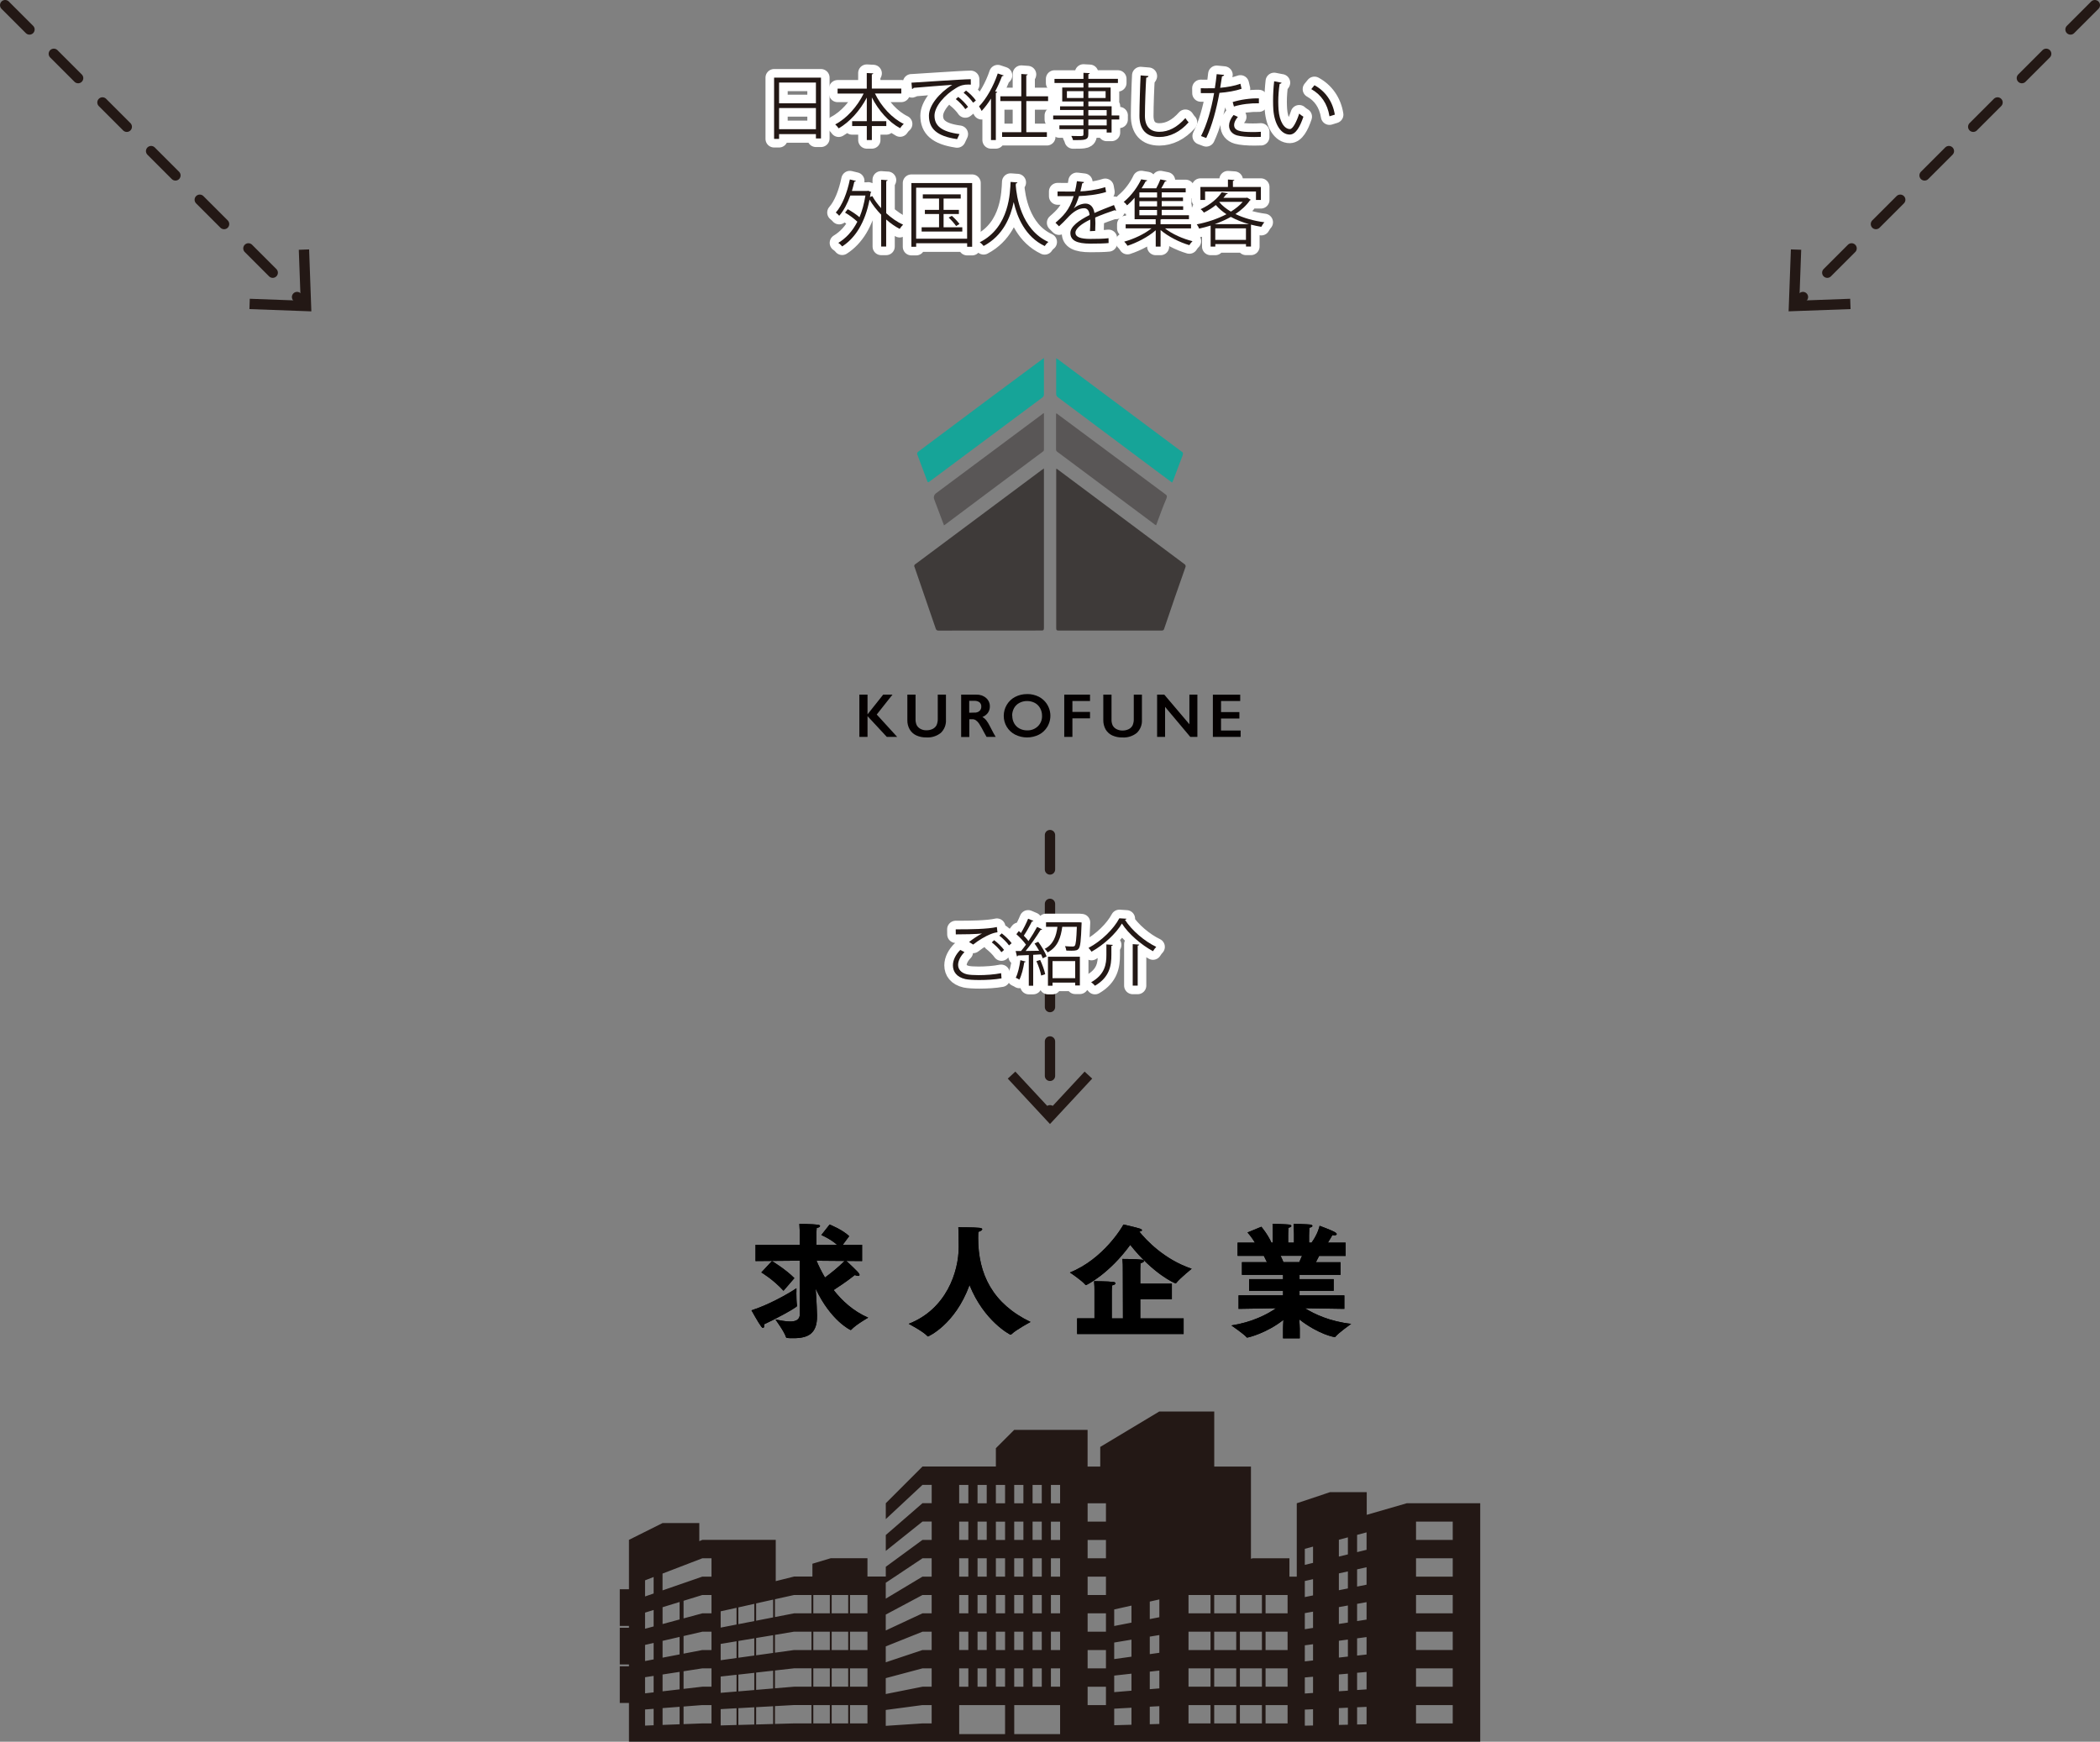 <?xml version="1.0" encoding="UTF-8"?>
<svg id="_レイヤー_2" data-name="レイヤー 2" xmlns="http://www.w3.org/2000/svg" xmlns:xlink="http://www.w3.org/1999/xlink" viewBox="0 0 610.47 506.37">
  <rect x="0" y="0" width="610.47" height="506.37" fill="#808080" stroke="none"/>
  <defs>
    <style>
      .cls-1, .cls-2, .cls-3 {
        fill: none;
      }

      .cls-4 {
        fill: #595656;
      }

      .cls-5 {
        fill: #040000;
      }

      .cls-6 {
        fill: #16a498;
      }

      .cls-2 {
        stroke: #231815;
        stroke-dasharray: 10 10 10 10 10 10;
        stroke-width: 3px;
      }

      .cls-2, .cls-3 {
        stroke-linecap: round;
        stroke-linejoin: round;
      }

      .cls-7 {
        fill: #3e3a39;
      }

      .cls-8 {
        clip-path: url(#clippath-1);
      }

      .cls-9 {
        fill: #231815;
      }

      .cls-3 {
        stroke: #fff;
        stroke-width: 5px;
      }
    </style>
    <clipPath id="clippath-1">
      <rect class="cls-1" x="265.83" y="104.09" width="78.81" height="79.24"/>
    </clipPath>
  </defs>
  <g id="_レイヤー_1-2" data-name="レイヤー 1">
    <g>
      <g>
        <line class="cls-2" x1="1.5" y1="1.5" x2="88.21" y2="88.21"/>
        <polygon class="cls-9" points="72.51 89.86 72.61 86.86 87.4 87.4 86.86 72.62 89.86 72.51 90.51 90.52 72.51 89.86"/>
      </g>
      <g>
        <line class="cls-2" x1="608.97" y1="1.5" x2="522.26" y2="88.21"/>
        <polygon class="cls-9" points="520.61 72.51 523.61 72.61 523.07 87.4 537.85 86.86 537.96 89.86 519.95 90.51 520.61 72.51"/>
      </g>
    </g>
    <g>
      <g id="Layer_2" data-name="Layer 2">
        <g id="Layer_1-2-3" data-name="Layer 1-2">
          <g id="Layer_2-2-2" data-name="Layer 2-2">
            <g id="Layer_1-2-2-2" data-name="Layer 1-2-2">
              <g>
                <g>
                  <path class="cls-5" d="M252.19,201.95v5.67h.05l4.5-5.67h2.7l-4.57,5.78,5.93,6.5h-3.01l-5.6-6.03v6.03h-2.37v-12.28h2.37Z"/>
                  <path class="cls-5" d="M266.15,201.95v7.17c-.02.58.1,1.15.33,1.69.24.46.62.84,1.08,1.08.53.29,1.14.44,1.74.42.64.02,1.28-.12,1.85-.4.48-.24.87-.62,1.11-1.09.26-.6.38-1.26.35-1.92v-6.96h2.38v7.3c.09,1.43-.45,2.82-1.48,3.82-1.19.95-2.69,1.43-4.21,1.33-1.02.03-2.03-.18-2.96-.6-.8-.38-1.47-.99-1.91-1.76-.46-.82-.69-1.75-.66-2.7v-7.39h2.37Z"/>
                  <path class="cls-5" d="M283.84,201.95c1.03-.04,2.04.3,2.82.97.72.63,1.13,1.55,1.09,2.51,0,.64-.19,1.27-.55,1.79-.41.55-.96.98-1.61,1.23.4.22.76.51,1.05.86.44.57.82,1.19,1.13,1.84.75,1.48,1.31,2.51,1.67,3.08h-2.65c-.26-.42-.5-.85-.72-1.29-.45-.91-.95-1.79-1.5-2.64-.25-.36-.56-.67-.92-.92-.3-.19-.65-.29-1.01-.28h-.86v5.17h-2.37v-12.32h4.43ZM283.3,207.18c.52.02,1.03-.14,1.43-.47.36-.32.55-.79.53-1.27.04-.48-.16-.95-.52-1.27-.44-.3-.97-.45-1.51-.42h-1.48v3.46l1.54-.04Z"/>
                  <path class="cls-5" d="M298.57,201.78c1.19-.02,2.37.25,3.44.79,3.05,1.6,4.22,5.36,2.63,8.4,0,0,0,0,0,0l-.17.31c-.58.97-1.42,1.77-2.42,2.29-2.19,1.1-4.77,1.1-6.96,0-2.05-1.05-3.32-3.17-3.3-5.47,0-1.12.3-2.23.88-3.19.58-.98,1.42-1.78,2.43-2.3,1.08-.56,2.27-.84,3.49-.82ZM294.27,208.09c-.01.77.18,1.53.55,2.2.36.64.89,1.17,1.54,1.51.69.37,1.46.55,2.24.54,1.16.04,2.28-.39,3.11-1.19.82-.8,1.26-1.92,1.21-3.06.01-.77-.18-1.53-.55-2.2-.36-.65-.89-1.19-1.55-1.54-.69-.36-1.46-.55-2.25-.54-.78-.01-1.56.18-2.25.55-.65.34-1.18.87-1.54,1.51-.37.68-.56,1.45-.55,2.22h.03Z"/>
                  <path class="cls-5" d="M316.87,201.95v1.85h-5.12v3.18h5.12v1.87h-5.12v5.38h-2.37v-12.28h7.49Z"/>
                  <path class="cls-5" d="M323.12,201.95v7.17c-.03.6.08,1.2.32,1.75.24.46.62.84,1.08,1.08.54.29,1.14.44,1.75.43.64.02,1.28-.12,1.86-.4.48-.24.86-.62,1.11-1.09.26-.6.38-1.26.35-1.92v-7.02h2.37v7.3c.09,1.43-.45,2.82-1.48,3.82-1.19.95-2.69,1.43-4.21,1.33-1.02.03-2.03-.18-2.96-.6-.8-.37-1.47-.99-1.92-1.76-.45-.83-.68-1.76-.66-2.7v-7.39h2.37Z"/>
                  <path class="cls-5" d="M338.46,201.95l7.3,8.61v-8.61h2.32v12.28h-2.07l-7.32-8.72v8.72h-2.32v-12.28h2.09Z"/>
                  <path class="cls-5" d="M360.53,201.95v1.85h-5.57v3.23h5.33v1.86h-5.34v3.49h5.7v1.86h-8.07v-12.28h7.95Z"/>
                </g>
                <g class="cls-8">
                  <g>
                    <path class="cls-7" d="M307.01,136.28c.22.02.42.12.56.28l36.69,27.4c.36.18.51.62.33.99h0c-2.08,5.87-4.13,11.8-6.15,17.8-.05.37-.39.62-.76.57,0,0-.01,0-.02,0h-29.93c-.58,0-.69-.16-.69-.69v-46.34h-.05Z"/>
                    <path class="cls-7" d="M303.47,136.19v46.38c0,.58-.12.74-.72.74-9.94.01-19.9.02-29.88.02-.4.06-.78-.2-.86-.6-2.02-5.87-4.06-11.81-6.13-17.82-.2-.29-.13-.68.16-.88.04-.03.08-.05.13-.07h0l36.73-27.38.58-.39Z"/>
                    <path class="cls-6" d="M340.73,140.3c-1.51-1.13-3.01-2.25-4.51-3.35l-28.68-21.45c-.36-.23-.56-.64-.51-1.06v-10.23c0-.09.35.14.51.25,11.99,8.94,23.96,17.88,35.94,26.82.34.14.5.53.36.87,0,0,0,.02-.01.02v.11c-.95,2.47-1.87,4.95-2.8,7.41-.12.19-.21.39-.3.6Z"/>
                    <path class="cls-6" d="M303.47,104.09v10.56c.02.36-.16.71-.46.92l-32.84,24.46c-.37.28-.49.21-.63-.19-.93-2.52-1.87-5.04-2.83-7.57-.2-.32-.11-.74.21-.95,0,0,0,0,0,0h0c7.15-5.34,14.29-10.68,21.43-16.02l14.61-10.85.51-.35Z"/>
                    <path class="cls-4" d="M336.1,152.71c-.27-.11-.51-.26-.72-.46l-27.93-20.83c-.26-.14-.43-.39-.46-.69v-10.25c-.02-.1.02-.21.09-.28.2.05.38.16.51.32,10.41,7.71,20.81,15.44,31.2,23.19.37.17.53.62.35.98,0,0,0,0,0,0v.09c-1.13,2.62-2.06,5.26-3.05,7.92Z"/>
                    <path class="cls-4" d="M303.47,120.12v10.65c0,.35-.23.46-.42.6l-13.19,9.84-14.91,11.16c-.18.11-.36.24-.53.37l-2.83-7.52q-.4-1.11.56-1.85l30.74-22.89c.15-.18.35-.31.58-.37Z"/>
                  </g>
                </g>
              </g>
            </g>
          </g>
        </g>
      </g>
      <path class="cls-9" d="M430.3,506.37v-69.34h-21.33l-11.66,3.37v-6.59h-10.67l-9.67,3.23v21.33h-2.13v-5.33h-10.67l-.52.13v-26.8h-10.67v-16h-16l-17.14,10.29v5.71h-3.68v-10.67h-21.33l-5.33,5.33v5.33h-21.33l-10.67,10.67v4.62l10.67-9.96h2.67v5.33h-2.67l-10.67,9.25v4.62l10.67-8.53h2.67v5.33h-2.67l-10.67,7.82v2.84h-5.33v-5.33h-10.67l-5.33,1.6v3.73h-5.33l-5.33,1.33v-12h-21.33l-.89.38v-5.27h-10.67l-9.78,4.89v14.36h-2.67v10.67h2.67v.53h-2.67v10.67h2.67v.53h-2.67v10.67h2.67v11.24h247.47ZM411.64,442.37h10.67v5.33h-10.67v-5.33ZM411.64,453.04h10.67v5.33h-10.67v-5.33ZM411.64,463.71h10.67v5.33h-10.67v-5.33ZM411.64,474.37h10.67v5.33h-10.67v-5.33ZM411.64,485.04h10.67v5.33h-10.67v-5.33ZM411.64,495.71h10.67v5.33h-10.67v-5.33ZM190.01,501.58l-2.49.1v-4.69l2.49-.19v4.79ZM190.01,492.01l-2.49.29v-4.69l2.49-.38v4.79ZM190.01,482.43l-2.49.48v-4.69l2.49-.57v4.79ZM190.01,472.85l-2.49.67v-4.69l2.49-.77v4.79ZM190.01,463.27l-2.49.86v-4.69l2.49-.96v4.79ZM197.56,501.29l-4.95.19v-4.89l4.95-.38v5.08ZM197.56,491.14l-4.95.57v-4.89l4.95-.76v5.08ZM197.56,480.98l-4.95.95v-4.89l4.95-1.14v5.08ZM197.56,470.82l-4.95,1.33v-4.89l4.95-1.52v5.08ZM206.83,501.04h-2.67l-5.45.21v-5.12l5.45-.42h2.67v5.33ZM206.83,490.37h-2.67l-5.45.63v-5.12l5.45-.84h2.67v5.33ZM206.83,479.71h-2.67l-5.45,1.05v-5.12l5.45-1.26h2.67v5.33ZM206.83,469.04h-2.67l-5.45,1.47v-5.12l5.45-1.68h2.67v5.33ZM206.83,458.37h-2.67l-11.56,4v-4.89l11.56-4.44h2.67v5.33ZM214.11,501.5l-4.61.13v-4.74l4.61-.26v4.87ZM214.11,491.77l-4.61.38v-4.74l4.61-.51v4.87ZM214.11,482.03l-4.61.64v-4.74l4.61-.77v4.87ZM214.11,472.29l-4.61.9v-4.74l4.61-1.02v4.87ZM219.27,501.36l-4.63.13v-4.88l4.63-.26v5.01ZM219.27,491.34l-4.63.39v-4.88l4.63-.51v5.01ZM219.27,481.31l-4.63.64v-4.88l4.63-.77v5.01ZM219.27,471.29l-4.63.9v-4.88l4.63-1.03v5.01ZM224.75,501.21l-4.94.14v-5.03l4.94-.27v5.16ZM224.75,490.88l-4.94.41v-5.03l4.94-.55v5.16ZM224.75,480.55l-4.94.69v-5.03l4.94-.82v5.16ZM224.75,470.22l-4.94.96v-5.03l4.94-1.1v5.16ZM235.9,501.04h-5.07l-5.55.15v-5.18l5.55-.31h5.07v5.33ZM235.9,490.37h-5.07l-5.55.46v-5.18l5.55-.62h5.07v5.33ZM235.9,479.71h-5.07l-5.55.77v-5.18l5.55-.93h5.07v5.33ZM235.9,469.04h-5.07l-5.55,1.08v-5.18l5.55-1.23h5.07v5.33ZM241.23,501.04h-4.8v-5.33h4.8v5.33ZM241.23,490.37h-4.8v-5.33h4.8v5.33ZM241.23,479.71h-4.8v-5.33h4.8v5.33ZM241.23,469.04h-4.8v-5.33h4.8v5.33ZM246.57,501.04h-4.8v-5.33h4.8v5.33ZM246.57,490.37h-4.8v-5.33h4.8v5.33ZM246.57,479.71h-4.8v-5.33h4.8v5.33ZM246.57,469.04h-4.8v-5.33h4.8v5.33ZM252.17,501.04h-5.07v-5.33h5.07v5.33ZM252.17,490.37h-5.07v-5.33h5.07v5.33ZM252.17,479.71h-5.07v-5.33h5.07v5.33ZM252.17,469.04h-5.07v-5.33h5.07v5.33ZM270.83,501.04h-2.67l-10.67.71v-4.62l10.67-1.42h2.67v5.33ZM270.83,490.37h-2.67l-10.67,2.13v-4.62l10.67-2.84h2.67v5.33ZM270.83,479.71h-2.67l-10.67,3.56v-4.62l10.67-4.27h2.67v5.33ZM270.83,469.04h-2.67l-10.67,4.98v-4.62l10.67-5.69h2.67v5.33ZM270.83,458.37h-2.67l-10.67,6.4v-4.62l10.67-7.11h2.67v5.33ZM284.17,431.71h2.67v5.33h-2.67v-5.33ZM284.17,442.37h2.67v5.33h-2.67v-5.33ZM284.17,453.04h2.67v5.33h-2.67v-5.33ZM284.17,463.71h2.67v5.33h-2.67v-5.33ZM284.17,474.37h2.67v5.33h-2.67v-5.33ZM284.17,485.04h2.67v5.33h-2.67v-5.33ZM278.83,431.71h2.67v5.33h-2.67v-5.33ZM278.83,442.37h2.67v5.33h-2.67v-5.33ZM278.83,453.04h2.67v5.33h-2.67v-5.33ZM278.83,463.71h2.67v5.33h-2.67v-5.33ZM278.83,474.37h2.67v5.33h-2.67v-5.33ZM278.83,485.04h2.67v5.33h-2.67v-5.33ZM292.17,504.15h-13.33v-8.44h13.33v8.44ZM292.17,490.37h-2.67v-5.33h2.67v5.33ZM292.17,479.71h-2.67v-5.33h2.67v5.33ZM292.17,469.04h-2.67v-5.33h2.67v5.33ZM292.17,458.37h-2.67v-5.33h2.67v5.33ZM292.17,447.71h-2.67v-5.33h2.67v5.33ZM292.17,437.04h-2.67v-5.33h2.67v5.33ZM300.17,431.71h2.67v5.33h-2.67v-5.33ZM300.17,442.37h2.67v5.33h-2.67v-5.33ZM300.17,453.04h2.67v5.33h-2.67v-5.33ZM300.17,463.71h2.67v5.33h-2.67v-5.33ZM300.17,474.37h2.67v5.33h-2.67v-5.33ZM300.17,485.04h2.67v5.33h-2.67v-5.33ZM294.83,431.71h2.67v5.33h-2.67v-5.33ZM294.83,442.37h2.67v5.33h-2.67v-5.33ZM294.83,453.04h2.67v5.33h-2.67v-5.33ZM294.83,463.71h2.67v5.33h-2.67v-5.33ZM294.83,474.37h2.67v5.33h-2.67v-5.33ZM294.83,485.04h2.67v5.33h-2.67v-5.33ZM308.17,504.15h-13.33v-8.44h13.33v8.44ZM308.17,490.37h-2.67v-5.33h2.67v5.33ZM308.17,479.71h-2.67v-5.33h2.67v5.33ZM308.17,469.04h-2.67v-5.33h2.67v5.33ZM308.17,458.37h-2.67v-5.33h2.67v5.33ZM308.17,447.71h-2.67v-5.33h2.67v5.33ZM308.17,437.04h-2.67v-5.33h2.67v5.33ZM321.5,495.71h-5.33v-5.33h5.33v5.33ZM321.5,485.04h-5.33v-5.33h5.33v5.33ZM321.5,474.37h-5.33v-5.33h5.33v5.33ZM321.5,463.71h-5.33v-5.33h5.33v5.33ZM321.5,453.04h-5.33v-5.33h5.33v5.33ZM321.5,442.37h-5.33v-5.33h5.33v5.33ZM328.92,501.43l-5.02.14v-4.81l5.02-.28v4.95ZM328.92,491.53l-5.02.42v-4.81l5.02-.56v4.95ZM328.92,481.64l-5.02.7v-4.81l5.02-.84v4.95ZM328.92,471.74l-5.02.98v-4.81l5.02-1.12v4.95ZM337.02,501.2l-2.78.08v-5.1l2.78-.15v5.17ZM337.02,490.86l-2.78.23v-5.1l2.78-.31v5.17ZM337.02,480.51l-2.78.39v-5.09l2.78-.46v5.17ZM337.02,470.17l-2.78.54v-5.09l2.78-.62v5.17ZM351.9,501.04h-6.4v-5.33h6.4v5.33ZM351.9,490.37h-6.4v-5.33h6.4v5.33ZM351.9,479.71h-6.4v-5.33h6.4v5.33ZM351.9,469.04h-6.4v-5.33h6.4v5.33ZM359.37,501.04h-6.4v-5.33h6.4v5.33ZM359.37,490.37h-6.4v-5.33h6.4v5.33ZM359.37,479.71h-6.4v-5.33h6.4v5.33ZM359.37,469.04h-6.4v-5.33h6.4v5.33ZM366.84,501.04h-6.4v-5.33h6.4v5.33ZM366.84,490.37h-6.4v-5.33h6.4v5.33ZM366.84,479.71h-6.4v-5.33h6.4v5.33ZM366.84,469.04h-6.4v-5.33h6.4v5.33ZM374.3,501.04h-6.4v-5.33h6.4v5.33ZM374.3,490.37h-6.4v-5.33h6.4v5.33ZM374.3,479.71h-6.4v-5.33h6.4v5.33ZM374.3,469.04h-6.4v-5.33h6.4v5.33ZM381.7,501.65l-2.39.05v-4.67l2.39-.11v4.73ZM381.7,492.19l-2.39.16v-4.67l2.39-.21v4.73ZM381.7,482.74l-2.39.27v-4.67l2.39-.32v4.73ZM381.7,473.28l-2.39.37v-4.67l2.39-.43v4.73ZM381.7,463.83l-2.39.48v-4.67l2.39-.53v4.73ZM381.7,454.37l-2.39.58v-4.67l2.39-.64v4.73ZM391.83,501.42l-2.62.06v-4.89l2.62-.12v4.95ZM391.83,491.52l-2.62.18v-4.89l2.62-.23v4.95ZM391.83,481.61l-2.62.29v-4.89l2.62-.35v4.95ZM391.83,471.71l-2.62.41v-4.89l2.62-.47v4.95ZM391.83,461.8l-2.62.52v-4.89l2.62-.58v4.95ZM391.83,451.9l-2.62.64v-4.89l2.62-.7v4.95ZM397.26,501.3l-2.75.06v-5.01l2.75-.12v5.07ZM397.26,491.15l-2.75.18v-5.01l2.75-.24v5.07ZM397.26,481.01l-2.75.31v-5.01l2.75-.37v5.07ZM397.26,470.86l-2.75.43v-5.01l2.75-.49v5.07ZM397.26,460.71l-2.75.55v-5.01l2.75-.61v5.07ZM397.26,450.57l-2.75.67v-5.01l2.75-.73v5.07Z"/>
      <g>
        <line class="cls-2" x1="305.23" y1="242.78" x2="305.23" y2="323.52"/>
        <polygon class="cls-9" points="292.96 313.58 295.16 311.54 305.23 322.37 315.3 311.54 317.5 313.58 305.23 326.78 292.96 313.58"/>
      </g>
      <g>
        <g>
          <path d="M231.5,375.73c0,1.19.04,2.95.18,3.71,0,.07.04.14.04.22,0,.47-7.24,4.32-9.61,5.36,0,.14.04.25.04.36,0,.47-.14.68-.32.68s-.36-.14-.54-.4c-.79-1.01-2.84-4.72-2.84-4.72,4.68-1.44,10.65-4.75,13.07-6.41v1.19ZM232.48,366.51l-12.85.11v-4.72h12.85v-4.07s-.04-1.08-.11-2.02c0,0,3.96.04,5.44.25.36.04.58.22.58.36,0,.22-.29.47-.97.58-.07.5-.07,1.26-.07,1.26v3.64h5.98c-1.91-1.73-4.57-2.84-4.57-2.84l2.41-3.06s3.71,1.48,5.69,3.38l-1.87,2.52h5.62v4.72l-4.57-.04c3.28,3.1,3.82,3.64,3.82,4.07,0,.18-.14.29-.43.29-.25,0-.58-.11-.94-.25-2.2,1.76-4.54,3.31-6.15,4.36,2.41,3.1,5.72,6.16,10.04,8.03,0,0-3.56,2.02-4.9,3.49-.07.07-.14.11-.18.11-.07,0-5.76-2.63-10.19-12.02.07.97.29,3.78.4,7.7v.36c0,4.82-2.41,6.33-6.8,6.33-2.09,0-2.16-.07-2.23-.32-.47-1.58-3.06-5.11-3.06-5.11,1.33.25,2.95.58,4.28.58,1.58,0,2.81-.47,2.81-2.16v-15.51ZM224.41,366.62s4,2.41,6.52,4.97l-3.17,3.67c-2.99-3.31-6.44-5.33-6.44-5.33l3.09-3.31ZM237.37,366.51c.5,1.26,1.33,2.99,2.45,4.9,1.58-1.15,3.71-2.84,5.72-4.82l-8.17-.07Z"/>
          <path d="M278.7,362.51c0-3.28-.07-5.25-.11-5.72,0,0,4.57,0,6.19.18.54.07.76.22.76.4,0,.25-.47.58-1.12.76-.04.22-.07.86-.07,1.8,0,10.47,4.18,19.08,15.23,24.4,0,0-4.14,2.2-5.54,3.56-.11.11-.22.14-.29.14-.11,0-7.7-3.92-11.91-14.43-4.25,11.63-12.06,14.94-12.06,14.94-.07,0-.14-.04-.22-.14-1.22-1.33-5.4-3.53-5.4-3.53,10.94-4.25,14.54-15.12,14.54-22.35Z"/>
          <path d="M326.58,356s3.92.86,4.97,1.26c.25.11.43.25.43.4s-.22.32-.79.4c1.91,2.38,7.2,8.1,15.23,10.8,0,0-3.31,2.66-4.43,4.07-.11.14-.14.18-.22.18-.29,0-6.55-2.77-13.21-11.19-6.16,8.46-12.71,11.7-12.89,11.7-.07,0-.11-.07-.22-.18-1.12-1.3-4.43-3.49-4.43-3.49,9.72-3.89,15.26-13.28,15.55-13.93ZM313.12,383.28h5.04v-8.24c0-.94,0-.97-.11-2.56,0,0,4.03,0,5.65.22.36.04.58.22.58.4,0,.22-.32.47-1.01.61-.04.61-.07,1.01-.07,1.55v8.03h3.24l-.04-14.72c0-.94,0-.97-.11-2.56,0,0,4.07,0,5.69.22.36.04.58.22.58.4,0,.22-.32.47-1.01.61-.04.61-.07,1.01-.07,1.55v4.39h9.18v4.54h-9.18v5.58h12.6v4.54h-30.96v-4.54Z"/>
          <path d="M360.06,376.59h12.92v-1.33h-9.86v-3.38h9.86v-1.26h-11.95v-3.67h7.27c-.32-.68-.65-1.33-.9-1.84h-7.63v-3.85h5.04c-1.04-1.73-2.16-2.95-2.16-2.95l4.03-1.66s1.83,2.16,2.92,4.61h.4v-3.13c0-.54,0-1.4-.07-2.34,0,0,4.14.11,4.82.22.4.04.65.22.65.4,0,.22-.25.4-.86.54-.07.9-.07,2.27-.07,2.27v2.05h1.69v-2.56s-.04-1.62-.11-2.92c0,0,4.14.11,4.86.22.36.04.61.22.61.4s-.29.4-.9.54c-.04.83-.07,2.16-.07,2.16v2.16h.72c1.91-2.63,2.34-4.9,2.34-4.9,0,0,3.46,1.26,4.54,1.91.29.18.43.36.43.5,0,.22-.25.36-.68.36-.18,0-.36-.04-.58-.07,0,0-.58,1.08-1.3,2.2h5.15v3.85h-7.7c-.25.47-.58,1.15-.94,1.84h7.16v3.67h-11.92v1.26h9.93v3.38h-9.93v1.33h13.03v3.92l-11.45-.18c2.77,1.73,7.27,3.85,13.43,4.54,0,0-3.71,2.63-4.57,3.74-.07.07-.11.11-.18.11-.14,0-4.57-.68-10.33-5.15.07,1.08.14,2.16.14,2.7v2.81h-4.86v-2.81c0-.54.04-1.51.11-2.56-4.86,3.85-10.22,5.15-10.55,5.15-.04,0-.11,0-.14-.07-.65-.86-4.43-3.46-4.43-3.46,6.05-.94,10.37-3.2,12.99-5l-10.91.18v-3.92ZM377.7,366.94c.29-.65.54-1.26.79-1.84h-6.23c.25.5.58,1.15.83,1.84h4.61Z"/>
        </g>
        <g>
          <path d="M231.5,375.73c0,1.19.04,2.95.18,3.71,0,.07.04.14.04.22,0,.47-7.24,4.32-9.61,5.36,0,.14.04.25.04.36,0,.47-.14.68-.32.68s-.36-.14-.54-.4c-.79-1.01-2.84-4.72-2.84-4.72,4.68-1.44,10.65-4.75,13.07-6.41v1.19ZM232.48,366.51l-12.85.11v-4.72h12.85v-4.07s-.04-1.08-.11-2.02c0,0,3.96.04,5.44.25.36.04.58.22.58.36,0,.22-.29.47-.97.58-.07.5-.07,1.26-.07,1.26v3.64h5.98c-1.91-1.73-4.57-2.84-4.57-2.84l2.41-3.06s3.71,1.48,5.69,3.38l-1.87,2.52h5.62v4.72l-4.57-.04c3.28,3.1,3.82,3.64,3.82,4.07,0,.18-.14.29-.43.29-.25,0-.58-.11-.94-.25-2.2,1.76-4.54,3.31-6.15,4.36,2.41,3.1,5.72,6.16,10.04,8.03,0,0-3.56,2.02-4.9,3.49-.07.07-.14.11-.18.11-.07,0-5.76-2.63-10.19-12.02.07.97.29,3.78.4,7.7v.36c0,4.82-2.41,6.33-6.8,6.33-2.09,0-2.16-.07-2.23-.32-.47-1.58-3.06-5.11-3.06-5.11,1.33.25,2.95.58,4.28.58,1.58,0,2.81-.47,2.81-2.16v-15.51ZM224.41,366.62s4,2.41,6.52,4.97l-3.17,3.67c-2.99-3.31-6.44-5.33-6.44-5.33l3.09-3.31ZM237.37,366.51c.5,1.26,1.33,2.99,2.45,4.9,1.58-1.15,3.71-2.84,5.72-4.82l-8.17-.07Z"/>
          <path d="M278.7,362.51c0-3.28-.07-5.25-.11-5.72,0,0,4.57,0,6.19.18.54.07.76.22.76.4,0,.25-.47.58-1.12.76-.04.22-.07.86-.07,1.8,0,10.47,4.18,19.08,15.23,24.4,0,0-4.14,2.2-5.54,3.56-.11.11-.22.14-.29.14-.11,0-7.7-3.92-11.91-14.43-4.25,11.63-12.06,14.94-12.06,14.94-.07,0-.14-.04-.22-.14-1.22-1.33-5.4-3.53-5.4-3.53,10.94-4.25,14.54-15.12,14.54-22.35Z"/>
          <path d="M326.58,356s3.92.86,4.97,1.26c.25.11.43.25.43.4s-.22.32-.79.4c1.91,2.38,7.2,8.1,15.23,10.8,0,0-3.31,2.66-4.43,4.07-.11.14-.14.18-.22.18-.29,0-6.55-2.77-13.21-11.19-6.16,8.46-12.71,11.7-12.89,11.7-.07,0-.11-.07-.22-.18-1.12-1.3-4.43-3.49-4.43-3.49,9.72-3.89,15.26-13.28,15.55-13.93ZM313.12,383.28h5.04v-8.24c0-.94,0-.97-.11-2.56,0,0,4.03,0,5.65.22.36.04.58.22.58.4,0,.22-.32.47-1.01.61-.04.61-.07,1.01-.07,1.55v8.03h3.24l-.04-14.72c0-.94,0-.97-.11-2.56,0,0,4.07,0,5.69.22.36.04.58.22.58.4,0,.22-.32.47-1.01.61-.04.61-.07,1.01-.07,1.55v4.39h9.18v4.54h-9.18v5.58h12.6v4.54h-30.96v-4.54Z"/>
          <path d="M360.06,376.59h12.92v-1.33h-9.86v-3.38h9.86v-1.26h-11.95v-3.67h7.27c-.32-.68-.65-1.33-.9-1.84h-7.63v-3.85h5.04c-1.04-1.73-2.16-2.95-2.16-2.95l4.03-1.66s1.83,2.16,2.92,4.61h.4v-3.13c0-.54,0-1.4-.07-2.34,0,0,4.14.11,4.82.22.4.04.65.22.65.4,0,.22-.25.4-.86.54-.07.9-.07,2.27-.07,2.27v2.05h1.69v-2.56s-.04-1.62-.11-2.92c0,0,4.14.11,4.86.22.36.04.61.22.61.4s-.29.4-.9.54c-.04.83-.07,2.16-.07,2.16v2.16h.72c1.91-2.63,2.34-4.9,2.34-4.9,0,0,3.46,1.26,4.54,1.91.29.18.43.36.43.5,0,.22-.25.36-.68.36-.18,0-.36-.04-.58-.07,0,0-.58,1.08-1.3,2.2h5.15v3.85h-7.7c-.25.47-.58,1.15-.94,1.84h7.16v3.67h-11.92v1.26h9.93v3.38h-9.93v1.33h13.03v3.92l-11.45-.18c2.77,1.73,7.27,3.85,13.43,4.54,0,0-3.71,2.63-4.57,3.74-.07.07-.11.11-.18.11-.14,0-4.57-.68-10.33-5.15.07,1.08.14,2.16.14,2.7v2.81h-4.86v-2.81c0-.54.04-1.51.11-2.56-4.86,3.85-10.22,5.15-10.55,5.15-.04,0-.11,0-.14-.07-.65-.86-4.43-3.46-4.43-3.46,6.05-.94,10.37-3.2,12.99-5l-10.91.18v-3.92ZM377.7,366.94c.29-.65.54-1.26.79-1.84h-6.23c.25.5.58,1.15.83,1.84h4.61Z"/>
        </g>
      </g>
      <g>
        <g>
          <path class="cls-3" d="M291.14,284.44c-1.85.34-4.3.48-6.45.48-1.72,0-3.23-.1-4.05-.27-2.54-.57-3.63-2.16-3.63-4.01,0-1.57.88-3.21,2.14-4.47l1.22.63c-1.18,1.2-1.85,2.56-1.85,3.72,0,1.24.82,2.33,2.62,2.75.71.15,1.93.23,3.36.23,2.04,0,4.51-.17,6.53-.57l.11,1.51ZM281.71,273.86c1.09-.86,2.58-1.87,3.72-2.44v-.02c-1.6.19-5.25.25-7.58.25,0-.4,0-1.09-.02-1.47h1.13c2.69,0,8.19-.04,10.83-.67l.17,1.53c-.69.1-1.2.21-2.21.63-1.18.48-3.21,1.62-4.85,2.94l-1.2-.76ZM291.12,276.84c-.61-.92-1.91-2.18-2.81-2.86l.69-.65c1.01.73,2.23,1.95,2.88,2.83l-.76.67ZM293.32,274.85c-.59-.84-1.83-2.1-2.81-2.83l.69-.67c1.03.78,2.25,1.97,2.88,2.86l-.76.65Z"/>
          <path class="cls-3" d="M302.06,276.38c-.4-.71-.86-1.45-1.32-2.08l1.07-.5c.99,1.32,2.04,3.11,2.44,4.26l-1.13.55c-.11-.34-.27-.73-.48-1.15l-2.29.13v8.99h-1.28v-8.92c-1.2.04-2.29.1-3.15.13-.02.17-.15.23-.29.27l-.38-1.57h1.55c.46-.55.97-1.18,1.45-1.85-.65-.94-1.79-2.16-2.79-3.04l.71-.92c.21.17.42.36.63.57.74-1.24,1.6-2.94,2.08-4.16l1.53.65c-.08.13-.21.17-.44.17-.59,1.22-1.55,2.94-2.35,4.12.55.55,1.03,1.09,1.36,1.57.95-1.41,1.85-2.9,2.5-4.12l1.49.71c-.08.1-.25.17-.48.17-1.09,1.78-2.81,4.28-4.33,6.11l3.91-.06ZM298.16,279.55c-.04.13-.17.21-.4.21-.29,1.78-.78,3.8-1.43,5.04-.27-.19-.73-.4-1.05-.55.61-1.18,1.07-3.19,1.34-5.1l1.53.4ZM302.67,283.62c-.19-1.13-.78-2.88-1.39-4.18l1.09-.36c.63,1.32,1.24,3,1.47,4.14l-1.18.4ZM313.76,268.13l.67.06c0,.13-.02.29-.02.46-.17,4.87-.36,6.57-.84,7.16-.34.42-.69.59-2.14.59-.44,0-.95-.02-1.45-.04-.04-.4-.19-.92-.4-1.28.94.08,1.85.1,2.18.1.31,0,.52-.04.67-.21.31-.36.48-1.78.61-5.52h-4.24c-.4,2.92-1.2,5.82-4.24,7.43-.17-.31-.57-.78-.88-1.01,2.58-1.32,3.38-3.76,3.72-6.42h-3.32v-1.32h9.68ZM304.64,286.58v-8.44h9.28v8.36h-1.36v-.84h-6.59v.92h-1.32ZM312.56,279.42h-6.59v4.96h6.59v-4.96Z"/>
          <path class="cls-3" d="M317.31,276.69c-.19-.31-.59-.82-.88-1.11,3.76-1.99,7.33-5.52,8.96-8.61.25.02.5.04,2.08.13-.06.19-.23.27-.44.31,2.02,3.15,5.75,6.28,9.09,7.87-.34.36-.69.84-.95,1.26-3.4-1.85-7.1-5-9.03-8.04-1.68,2.86-5.17,6.13-8.84,8.19ZM321.63,274.57c1.05.08,1.47.1,1.87.13-.02.15-.15.25-.42.29v2.62c0,3.02-.46,6.47-4.77,8.97-.23-.31-.76-.78-1.11-1.01,4.05-2.29,4.43-5.33,4.43-7.98v-3.02ZM329.28,274.49l1.87.13c-.02.15-.13.25-.42.29v11.63h-1.45v-12.05Z"/>
        </g>
        <g>
          <path class="cls-9" d="M291.14,284.44c-1.85.34-4.3.48-6.45.48-1.72,0-3.23-.1-4.05-.27-2.54-.57-3.63-2.16-3.63-4.01,0-1.57.88-3.21,2.14-4.47l1.22.63c-1.18,1.2-1.85,2.56-1.85,3.72,0,1.24.82,2.33,2.62,2.75.71.15,1.93.23,3.36.23,2.04,0,4.51-.17,6.53-.57l.11,1.51ZM281.71,273.86c1.09-.86,2.58-1.87,3.72-2.44v-.02c-1.6.19-5.25.25-7.58.25,0-.4,0-1.09-.02-1.47h1.13c2.69,0,8.19-.04,10.83-.67l.17,1.53c-.69.1-1.2.21-2.21.63-1.18.48-3.21,1.62-4.85,2.94l-1.2-.76ZM291.12,276.84c-.61-.92-1.91-2.18-2.81-2.86l.69-.65c1.01.73,2.23,1.95,2.88,2.83l-.76.67ZM293.32,274.85c-.59-.84-1.83-2.1-2.81-2.83l.69-.67c1.03.78,2.25,1.97,2.88,2.86l-.76.65Z"/>
          <path class="cls-9" d="M302.06,276.38c-.4-.71-.86-1.45-1.32-2.08l1.07-.5c.99,1.32,2.04,3.11,2.44,4.26l-1.13.55c-.11-.34-.27-.73-.48-1.15l-2.29.13v8.99h-1.28v-8.92c-1.2.04-2.29.1-3.15.13-.02.17-.15.23-.29.27l-.38-1.57h1.55c.46-.55.97-1.18,1.45-1.85-.65-.94-1.79-2.16-2.79-3.04l.71-.92c.21.17.42.36.63.57.74-1.24,1.6-2.94,2.08-4.16l1.53.65c-.08.13-.21.17-.44.17-.59,1.22-1.55,2.94-2.35,4.12.55.55,1.03,1.09,1.36,1.57.95-1.41,1.85-2.9,2.5-4.12l1.49.71c-.08.1-.25.17-.48.17-1.09,1.78-2.81,4.28-4.33,6.11l3.91-.06ZM298.16,279.55c-.04.13-.17.21-.4.21-.29,1.78-.78,3.8-1.43,5.04-.27-.19-.73-.4-1.05-.55.61-1.18,1.07-3.19,1.34-5.1l1.53.4ZM302.67,283.62c-.19-1.13-.78-2.88-1.39-4.18l1.09-.36c.63,1.32,1.24,3,1.47,4.14l-1.18.4ZM313.76,268.13l.67.06c0,.13-.02.29-.02.46-.17,4.87-.36,6.57-.84,7.16-.34.42-.69.59-2.14.59-.44,0-.95-.02-1.45-.04-.04-.4-.19-.92-.4-1.28.94.08,1.85.1,2.18.1.31,0,.52-.04.67-.21.31-.36.48-1.78.61-5.52h-4.24c-.4,2.92-1.2,5.82-4.24,7.43-.17-.31-.57-.78-.88-1.01,2.58-1.32,3.38-3.76,3.72-6.42h-3.32v-1.32h9.68ZM304.64,286.58v-8.44h9.28v8.36h-1.36v-.84h-6.59v.92h-1.32ZM312.56,279.42h-6.59v4.96h6.59v-4.96Z"/>
          <path class="cls-9" d="M317.31,276.69c-.19-.31-.59-.82-.88-1.11,3.76-1.99,7.33-5.52,8.96-8.61.25.02.5.04,2.08.13-.06.19-.23.27-.44.31,2.02,3.15,5.75,6.28,9.09,7.87-.34.36-.69.84-.95,1.26-3.4-1.85-7.1-5-9.03-8.04-1.68,2.86-5.17,6.13-8.84,8.19ZM321.63,274.57c1.05.08,1.47.1,1.87.13-.02.15-.15.25-.42.29v2.62c0,3.02-.46,6.47-4.77,8.97-.23-.31-.76-.78-1.11-1.01,4.05-2.29,4.43-5.33,4.43-7.98v-3.02ZM329.28,274.49l1.87.13c-.02.15-.13.25-.42.29v11.63h-1.45v-12.05Z"/>
        </g>
      </g>
      <g>
        <g>
          <path class="cls-3" d="M225.03,22.57h13.63v17.68h-1.47v-1.26h-10.71v1.39h-1.45v-17.8ZM237.19,24h-10.71v6.03h10.71v-6.03ZM226.48,37.56h10.71v-6.15h-10.71v6.15Z"/>
          <path class="cls-3" d="M262.01,27.19h-7.66c1.81,3.74,4.96,7.2,8.38,8.84-.36.29-.82.84-1.07,1.24-3.3-1.78-6.28-5.14-8.21-8.94v6.89h4.2v1.43h-4.2v4.07h-1.47v-4.07h-4.26v-1.43h4.26v-6.84c-1.99,3.8-5,7.1-8.17,8.94-.25-.36-.69-.88-1.01-1.15,3.3-1.7,6.45-5.23,8.27-8.97h-7.58v-1.43h8.48v-4.54l1.89.1c-.02.15-.13.25-.42.29v4.14h8.57v1.43Z"/>
          <path class="cls-3" d="M264.96,24.04c1.57-.06,14.51-.99,17.24-1.01l.02,1.57c-.27-.02-.52-.02-.78-.02-1.22,0-2.25.21-3.59,1.07-3.15,1.89-6.19,5.27-6.19,7.98,0,2.94,2.06,4.68,7.26,5.35l-.69,1.47c-5.96-.86-8.19-3.09-8.19-6.82,0-2.96,2.92-6.55,6.76-8.97-2.31.17-8.5.63-11.21.88-.06.17-.29.31-.46.34l-.17-1.85ZM278.56,28.18c1.01.76,2.2,1.99,2.86,2.9l-.8.65c-.59-.92-1.87-2.23-2.77-2.92l.71-.63ZM280.83,26.33c1.03.76,2.25,1.97,2.86,2.9l-.8.63c-.57-.84-1.78-2.14-2.77-2.9l.71-.63Z"/>
          <path class="cls-3" d="M288.08,28.66c-.84,1.36-1.76,2.58-2.71,3.59-.17-.34-.53-1.01-.76-1.32,2.12-2.18,4.2-5.86,5.44-9.57l1.72.57c-.08.15-.23.21-.48.21-.57,1.51-1.24,3-1.99,4.43l.59.17c-.02.15-.15.23-.4.27v13.71h-1.41v-12.05ZM304.69,29.39h-6.34v9.05h5.98v1.36h-13.02v-1.36h5.58v-9.05h-6.09v-1.39h6.09v-6.49l1.85.13c-.02.15-.13.25-.4.27v6.09h6.34v1.39Z"/>
          <path class="cls-3" d="M325.37,33.59v1.15h-2.23v3.8h-1.43v-.97h-5.33v1.43c0,.94-.27,1.32-.9,1.53-.65.21-1.76.21-3.55.21-.06-.34-.32-.88-.5-1.22.78.02,1.55.04,2.12.04,1.28,0,1.41,0,1.41-.55v-1.45h-6.99v-1.11h6.99v-1.72h-8.8v-1.15h8.8v-1.6h-6.8v-1.07h6.8v-1.41h-6.17v-4.05h6.17v-1.32h-8.42v-1.2h8.42v-1.76l1.83.1c-.02.17-.13.27-.4.29v1.36h8.59v1.2h-8.59v1.32h6.47v4.05h-6.47v1.41h6.76v2.67h2.23ZM310.15,28.49h4.81v-1.99h-4.81v1.99ZM321.4,26.5h-5.02v1.99h5.02v-1.99ZM316.38,32v1.6h5.33v-1.6h-5.33ZM321.72,36.47v-1.72h-5.33v1.72h5.33Z"/>
          <path class="cls-3" d="M333.86,22.11c-.04.25-.23.4-.65.46-.17,2.44-.38,8-.38,11.11s1.55,4.64,4.2,4.64,5.16-1.28,7.56-3.99c.21.34.69,1.01.94,1.24-2.46,2.79-5.44,4.26-8.52,4.26-3.82,0-5.77-2.2-5.77-6.17,0-2.65.19-9.15.34-11.74l2.29.19Z"/>
          <path class="cls-3" d="M360.94,25.8c-1.79.63-4.16,1.03-6.45,1.2-.88,4.81-2.16,9.6-3.84,13.12l-1.51-.57c1.72-3.38,2.98-7.73,3.8-12.49-.42.02-3.23.04-3.86.02l-.02-1.43c.34.02.78.02,1.26.02.19,0,2.29,0,2.83-.02.21-1.34.42-2.81.54-4.09l2.16.21c-.02.23-.32.4-.61.42-.13.92-.34,2.06-.53,3.34,2.06-.19,4.14-.55,5.88-1.18l.34,1.45ZM366.53,39.79c-.63.02-1.28.04-1.93.04-1.97,0-3.84-.15-4.98-.46-1.49-.42-2.35-1.51-2.33-2.9.02-.92.42-1.97,1.3-3.04l1.26.55c-.73.86-1.09,1.68-1.09,2.33,0,1.66,1.6,2.08,5.42,2.08.78,0,1.58-.02,2.35-.08v1.49ZM358.34,29.67c2.16-.69,5.14-1.13,7.62-1.07v1.43c-2.37-.06-5.12.27-7.26.94l-.36-1.3Z"/>
          <path class="cls-3" d="M372.56,24.04c-.04.19-.27.31-.57.34-.25,1.57-.4,3.46-.4,5.23,0,.78.04,1.53.08,2.2.25,3.57,1.7,5.73,3.32,5.71.84,0,1.93-2.14,2.69-4.49.29.29.86.69,1.22.9-.96,2.83-2.18,5.14-3.93,5.19-2.67.04-4.51-3.19-4.81-7.22-.06-.8-.08-1.68-.08-2.62,0-1.85.11-3.86.32-5.65l2.16.42ZM386.48,33.8c-.59-3.67-2.46-6.32-5.29-7.89l.92-1.13c3.07,1.64,5.31,4.66,5.92,8.55l-1.55.48Z"/>
          <path class="cls-3" d="M258.04,52.37c-.02.15-.15.25-.42.29v9.32c1.53,1.41,3.25,2.6,4.93,3.36-.34.27-.78.82-1.01,1.2-1.32-.67-2.67-1.62-3.93-2.73v7.87h-1.45v-9.26c-1.3-1.34-2.48-2.83-3.38-4.39-1.3,6.74-4.2,11.21-7.96,13.61-.23-.31-.78-.82-1.13-1.03,2.22-1.34,4.14-3.38,5.54-6.15-.88-.86-2.33-1.93-3.57-2.65l.78-.99c1.15.63,2.5,1.53,3.42,2.33.76-1.83,1.34-3.93,1.72-6.3h-4.39c-.84,2.33-1.93,4.41-3.23,5.88-.21-.27-.69-.71-.99-.94,1.89-2.1,3.3-5.77,4.09-9.62l1.74.42c-.04.15-.19.23-.44.23-.21.9-.44,1.81-.71,2.69h4.47l.27-.06.9.38c-.04.08-.12.19-.21.25l-.19,1.2.69-.27c.67,1.2,1.55,2.39,2.56,3.51v-8.27l1.87.13Z"/>
          <path class="cls-3" d="M264.94,53.21h17.66v18.54h-1.45v-1.03h-14.82v1.03h-1.39v-18.54ZM266.32,69.4h14.82v-14.84h-14.82v14.84ZM274.3,66.08h5.44v1.24h-11.82v-1.24h5.06v-3.86h-4.12v-1.2h4.12v-3.3h-4.72v-1.22h11.02v1.22h-4.98v3.3h4.45v1.2h-4.45v3.86ZM277.93,65.71c-.44-.67-1.36-1.72-2.16-2.46l.92-.5c.82.71,1.76,1.7,2.23,2.37l-.99.59Z"/>
          <path class="cls-3" d="M295.76,53.03c0,.17-.17.27-.44.31l-.04.61c.23,2.96,1.49,12.77,9.49,16.4-.4.29-.84.8-1.07,1.18-5.67-2.69-8.02-8.4-9.01-12.74h-.02c-.88,4.26-3.04,9.72-8.73,12.72-.25-.34-.69-.78-1.13-1.07,8.75-4.39,8.82-14.72,8.97-17.55l1.99.15Z"/>
          <path class="cls-3" d="M324.49,61.19s-.08.04-.13.04c-.13,0-.23-.06-.32-.13-1.6.52-3.93,1.39-5.67,2.14.04.48.06,1.03.06,1.64,0,.67-.02,1.43-.06,2.25l-1.53.08c.06-.76.11-1.72.11-2.54,0-.31,0-.61-.02-.84-2.37,1.15-4.3,2.56-4.3,3.82s1.45,1.81,4.35,1.81c2.04,0,3.93-.04,5.27-.21l.02,1.41c-1.24.13-3.13.17-5.29.17-4.03,0-5.82-.97-5.82-3.11,0-1.85,2.44-3.63,5.58-5.21-.12-1.32-.71-1.97-1.55-1.97-1.53,0-3.13.86-5.02,2.96-.59.65-1.41,1.47-2.31,2.29l-1.03-1.03c2.1-1.85,4.07-3.61,5.29-7.75l-1.18.02h-3.51v-1.36c1.28.02,2.77.02,3.63.02l1.43-.02c.23-.97.42-1.87.57-3l2.06.25c-.04.21-.21.34-.52.38-.15.84-.34,1.57-.53,2.33,1.43-.02,4.49-.36,7.22-1.22l.25,1.41c-2.62.82-5.79,1.11-7.87,1.18-.5,1.57-1.03,2.83-1.51,3.55h.02c.92-.82,2.31-1.36,3.38-1.36,1.43,0,2.33,1.03,2.6,2.73,1.76-.8,3.99-1.66,5.67-2.31l.65,1.6Z"/>
          <path class="cls-3" d="M346.24,66.4h-7.58c2.06,1.64,5.23,3.04,8,3.72-.31.27-.71.8-.92,1.15-2.83-.82-6.17-2.5-8.36-4.39v4.81h-1.41v-4.75c-2.16,1.91-5.46,3.63-8.21,4.51-.21-.38-.63-.9-.95-1.2,2.71-.73,5.88-2.2,7.92-3.86h-7.5v-1.18h8.73v-1.47h-6.13v-6.24c-.65.76-1.38,1.51-2.18,2.2-.23-.34-.67-.8-.99-.99,2.39-1.95,4.14-4.56,5.08-6.57l1.76.29c-.04.15-.17.25-.44.27-.34.63-.74,1.32-1.2,2.04h4.26c.44-.8.92-1.83,1.2-2.58l1.81.36c-.04.15-.19.21-.46.23-.27.57-.69,1.32-1.09,1.99h7.1v1.18h-6.97v1.49h6.19v1.05h-6.19v1.51h6.24v1.05h-6.24v1.55h7.92v1.15h-7.94c-.06.04-.17.08-.32.1v1.36h8.86v1.18ZM336.36,57.43v-1.49h-5.14v1.49h5.14ZM336.36,60v-1.51h-5.14v1.51h5.14ZM331.21,61.05v1.55h5.14v-1.55h-5.14Z"/>
          <path class="cls-3" d="M362.56,57.46l1.05.63c-.06.08-.17.15-.27.17-1.03,1.51-2.5,2.83-4.2,3.97,2.44,1.18,5.35,1.99,8.42,2.39-.31.31-.69.92-.9,1.32-1.03-.17-2.02-.38-3-.63v6.36h-1.45v-.71h-8.92v.73h-1.36v-6.11c-1.11.34-2.25.65-3.34.88-.12-.36-.44-.94-.69-1.24,2.88-.55,5.98-1.55,8.63-2.94-1.18-.78-2.23-1.66-3.09-2.67-.99.8-2.14,1.55-3.46,2.2-.21-.31-.63-.78-.97-.99,2.94-1.34,5.04-3.25,6.13-4.91l1.76.29c-.02.17-.17.25-.42.27-.25.34-.52.69-.84,1.05h6.66l.27-.08ZM350.32,55.67v2.46h-1.36v-3.78h8v-2.16l1.87.13c-.02.15-.15.25-.42.27v1.76h8.13v3.78h-1.43v-2.46h-14.78ZM363.07,65.16c-1.89-.52-3.67-1.24-5.27-2.1-1.45.82-3.04,1.51-4.66,2.1h9.93ZM353.28,69.74h8.92v-3.36h-8.92v3.36ZM354.5,58.69l-.06.06c.86,1.05,2.04,1.97,3.38,2.77,1.37-.84,2.54-1.78,3.44-2.83h-6.76Z"/>
        </g>
        <g>
          <path class="cls-9" d="M225.03,22.57h13.63v17.68h-1.47v-1.26h-10.71v1.39h-1.45v-17.8ZM237.19,24h-10.71v6.03h10.71v-6.03ZM226.48,37.56h10.71v-6.15h-10.71v6.15Z"/>
          <path class="cls-9" d="M262.01,27.19h-7.66c1.81,3.74,4.96,7.2,8.38,8.84-.36.29-.82.84-1.07,1.24-3.3-1.78-6.28-5.14-8.21-8.94v6.89h4.2v1.43h-4.2v4.07h-1.47v-4.07h-4.26v-1.43h4.26v-6.84c-1.99,3.8-5,7.1-8.17,8.94-.25-.36-.69-.88-1.01-1.15,3.3-1.7,6.45-5.23,8.27-8.97h-7.58v-1.43h8.48v-4.54l1.89.1c-.02.15-.13.25-.42.29v4.14h8.57v1.43Z"/>
          <path class="cls-9" d="M264.96,24.04c1.57-.06,14.51-.99,17.24-1.01l.02,1.57c-.27-.02-.52-.02-.78-.02-1.22,0-2.25.21-3.59,1.07-3.15,1.89-6.19,5.27-6.19,7.98,0,2.94,2.06,4.68,7.26,5.35l-.69,1.47c-5.96-.86-8.19-3.09-8.19-6.82,0-2.96,2.92-6.55,6.76-8.97-2.31.17-8.5.63-11.21.88-.06.17-.29.31-.46.34l-.17-1.85ZM278.56,28.18c1.01.76,2.2,1.99,2.86,2.9l-.8.65c-.59-.92-1.87-2.23-2.77-2.92l.71-.63ZM280.83,26.33c1.03.76,2.25,1.97,2.86,2.9l-.8.63c-.57-.84-1.78-2.14-2.77-2.9l.71-.63Z"/>
          <path class="cls-9" d="M288.08,28.66c-.84,1.36-1.76,2.58-2.71,3.59-.17-.34-.53-1.01-.76-1.32,2.12-2.18,4.2-5.86,5.44-9.57l1.72.57c-.08.15-.23.21-.48.21-.57,1.51-1.24,3-1.99,4.43l.59.17c-.02.15-.15.23-.4.27v13.71h-1.41v-12.05ZM304.69,29.39h-6.34v9.05h5.98v1.36h-13.02v-1.36h5.58v-9.05h-6.09v-1.39h6.09v-6.49l1.85.13c-.02.15-.13.25-.4.27v6.09h6.34v1.39Z"/>
          <path class="cls-9" d="M325.37,33.59v1.15h-2.23v3.8h-1.43v-.97h-5.33v1.43c0,.94-.27,1.32-.9,1.53-.65.21-1.76.21-3.55.21-.06-.34-.32-.88-.5-1.22.78.02,1.55.04,2.12.04,1.28,0,1.41,0,1.41-.55v-1.45h-6.99v-1.11h6.99v-1.72h-8.8v-1.15h8.8v-1.6h-6.8v-1.07h6.8v-1.41h-6.17v-4.05h6.17v-1.32h-8.42v-1.2h8.42v-1.76l1.83.1c-.02.17-.13.27-.4.29v1.36h8.59v1.2h-8.59v1.32h6.47v4.05h-6.47v1.41h6.76v2.67h2.23ZM310.15,28.49h4.81v-1.99h-4.81v1.99ZM321.4,26.5h-5.02v1.99h5.02v-1.99ZM316.38,32v1.6h5.33v-1.6h-5.33ZM321.72,36.47v-1.72h-5.33v1.72h5.33Z"/>
          <path class="cls-9" d="M333.86,22.11c-.04.25-.23.4-.65.46-.17,2.44-.38,8-.38,11.11s1.55,4.64,4.2,4.64,5.16-1.28,7.56-3.99c.21.34.69,1.01.94,1.24-2.46,2.79-5.44,4.26-8.52,4.26-3.82,0-5.77-2.2-5.77-6.17,0-2.65.19-9.15.34-11.74l2.29.19Z"/>
          <path class="cls-9" d="M360.94,25.8c-1.79.63-4.16,1.03-6.45,1.2-.88,4.81-2.16,9.6-3.84,13.12l-1.51-.57c1.72-3.38,2.98-7.73,3.8-12.49-.42.02-3.23.04-3.86.02l-.02-1.43c.34.02.78.02,1.26.02.19,0,2.29,0,2.83-.02.21-1.34.42-2.81.54-4.09l2.16.21c-.02.23-.32.4-.61.42-.13.92-.34,2.06-.53,3.34,2.06-.19,4.14-.55,5.88-1.18l.34,1.45ZM366.53,39.79c-.63.02-1.28.04-1.93.04-1.97,0-3.84-.15-4.98-.46-1.49-.42-2.35-1.51-2.33-2.9.02-.92.42-1.97,1.3-3.04l1.26.55c-.73.86-1.09,1.68-1.09,2.33,0,1.66,1.6,2.08,5.42,2.08.78,0,1.58-.02,2.35-.08v1.49ZM358.34,29.67c2.16-.69,5.14-1.13,7.62-1.07v1.43c-2.37-.06-5.12.27-7.26.94l-.36-1.3Z"/>
          <path class="cls-9" d="M372.56,24.04c-.04.19-.27.31-.57.34-.25,1.57-.4,3.46-.4,5.23,0,.78.04,1.53.08,2.2.25,3.57,1.7,5.73,3.32,5.71.84,0,1.93-2.14,2.69-4.49.29.29.86.69,1.22.9-.96,2.83-2.18,5.14-3.93,5.19-2.67.04-4.51-3.19-4.81-7.22-.06-.8-.08-1.68-.08-2.62,0-1.85.11-3.86.32-5.65l2.16.42ZM386.48,33.8c-.59-3.67-2.46-6.32-5.29-7.89l.92-1.13c3.07,1.64,5.31,4.66,5.92,8.55l-1.55.48Z"/>
          <path class="cls-9" d="M258.04,52.37c-.02.15-.15.25-.42.29v9.32c1.53,1.41,3.25,2.6,4.93,3.36-.34.27-.78.82-1.01,1.2-1.32-.67-2.67-1.62-3.93-2.73v7.87h-1.45v-9.26c-1.3-1.34-2.48-2.83-3.38-4.39-1.3,6.74-4.2,11.21-7.96,13.61-.23-.31-.78-.82-1.13-1.03,2.22-1.34,4.14-3.38,5.54-6.15-.88-.86-2.33-1.93-3.57-2.65l.78-.99c1.15.63,2.5,1.53,3.42,2.33.76-1.83,1.34-3.93,1.72-6.3h-4.39c-.84,2.33-1.93,4.41-3.23,5.88-.21-.27-.69-.71-.99-.94,1.89-2.1,3.3-5.77,4.09-9.62l1.74.42c-.04.15-.19.23-.44.23-.21.9-.44,1.81-.71,2.69h4.47l.27-.06.9.38c-.04.08-.12.19-.21.25l-.19,1.2.69-.27c.67,1.2,1.55,2.39,2.56,3.51v-8.27l1.87.13Z"/>
          <path class="cls-9" d="M264.94,53.21h17.66v18.54h-1.45v-1.03h-14.82v1.03h-1.39v-18.54ZM266.32,69.4h14.82v-14.84h-14.82v14.84ZM274.3,66.08h5.44v1.24h-11.82v-1.24h5.06v-3.86h-4.12v-1.2h4.12v-3.3h-4.72v-1.22h11.02v1.22h-4.98v3.3h4.45v1.2h-4.45v3.86ZM277.93,65.71c-.44-.67-1.36-1.72-2.16-2.46l.92-.5c.82.71,1.76,1.7,2.23,2.37l-.99.59Z"/>
          <path class="cls-9" d="M295.76,53.03c0,.17-.17.27-.44.31l-.04.61c.23,2.96,1.49,12.77,9.49,16.4-.4.29-.84.8-1.07,1.18-5.67-2.69-8.02-8.4-9.01-12.74h-.02c-.88,4.26-3.04,9.72-8.73,12.72-.25-.34-.69-.78-1.13-1.07,8.75-4.39,8.82-14.72,8.97-17.55l1.99.15Z"/>
          <path class="cls-9" d="M324.49,61.19s-.08.04-.13.04c-.13,0-.23-.06-.32-.13-1.6.52-3.93,1.39-5.67,2.14.04.48.06,1.03.06,1.64,0,.67-.02,1.43-.06,2.25l-1.53.08c.06-.76.11-1.72.11-2.54,0-.31,0-.61-.02-.84-2.37,1.15-4.3,2.56-4.3,3.82s1.45,1.81,4.35,1.81c2.04,0,3.93-.04,5.27-.21l.02,1.41c-1.24.13-3.13.17-5.29.17-4.03,0-5.82-.97-5.82-3.11,0-1.85,2.44-3.63,5.58-5.21-.12-1.32-.71-1.97-1.55-1.97-1.53,0-3.13.86-5.02,2.96-.59.65-1.41,1.47-2.31,2.29l-1.03-1.03c2.1-1.85,4.07-3.61,5.29-7.75l-1.18.02h-3.51v-1.36c1.28.02,2.77.02,3.63.02l1.43-.02c.23-.97.42-1.87.57-3l2.06.25c-.04.21-.21.34-.52.38-.15.84-.34,1.57-.53,2.33,1.43-.02,4.49-.36,7.22-1.22l.25,1.41c-2.62.82-5.79,1.11-7.87,1.18-.5,1.57-1.03,2.83-1.51,3.55h.02c.92-.82,2.31-1.36,3.38-1.36,1.43,0,2.33,1.03,2.6,2.73,1.76-.8,3.99-1.66,5.67-2.31l.65,1.6Z"/>
          <path class="cls-9" d="M346.24,66.4h-7.58c2.06,1.64,5.23,3.04,8,3.72-.31.27-.71.8-.92,1.15-2.83-.82-6.17-2.5-8.36-4.39v4.81h-1.41v-4.75c-2.16,1.91-5.46,3.63-8.21,4.51-.21-.38-.63-.9-.95-1.2,2.71-.73,5.88-2.2,7.92-3.86h-7.5v-1.18h8.73v-1.47h-6.13v-6.24c-.65.76-1.38,1.51-2.18,2.2-.23-.34-.67-.8-.99-.99,2.39-1.95,4.14-4.56,5.08-6.57l1.76.29c-.04.15-.17.25-.44.27-.34.63-.74,1.32-1.2,2.04h4.26c.44-.8.92-1.83,1.2-2.58l1.81.36c-.04.15-.19.21-.46.23-.27.57-.69,1.32-1.09,1.99h7.1v1.18h-6.97v1.49h6.19v1.05h-6.19v1.51h6.24v1.05h-6.24v1.55h7.92v1.15h-7.94c-.06.04-.17.08-.32.1v1.36h8.86v1.18ZM336.36,57.43v-1.49h-5.14v1.49h5.14ZM336.36,60v-1.51h-5.14v1.51h5.14ZM331.21,61.05v1.55h5.14v-1.55h-5.14Z"/>
          <path class="cls-9" d="M362.56,57.46l1.05.63c-.06.08-.17.15-.27.17-1.03,1.51-2.5,2.83-4.2,3.97,2.44,1.18,5.35,1.99,8.42,2.39-.31.31-.69.92-.9,1.32-1.03-.17-2.02-.38-3-.63v6.36h-1.45v-.71h-8.92v.73h-1.36v-6.11c-1.11.34-2.25.65-3.34.88-.12-.36-.44-.94-.69-1.24,2.88-.55,5.98-1.55,8.63-2.94-1.18-.78-2.23-1.66-3.09-2.67-.99.8-2.14,1.55-3.46,2.2-.21-.31-.63-.78-.97-.99,2.94-1.34,5.04-3.25,6.13-4.91l1.76.29c-.02.17-.17.25-.42.27-.25.34-.52.69-.84,1.05h6.66l.27-.08ZM350.32,55.67v2.46h-1.36v-3.78h8v-2.16l1.87.13c-.02.15-.15.25-.42.27v1.76h8.13v3.78h-1.43v-2.46h-14.78ZM363.07,65.16c-1.89-.52-3.67-1.24-5.27-2.1-1.45.82-3.04,1.51-4.66,2.1h9.93ZM353.28,69.74h8.92v-3.36h-8.92v3.36ZM354.5,58.69l-.06.06c.86,1.05,2.04,1.97,3.38,2.77,1.37-.84,2.54-1.78,3.44-2.83h-6.76Z"/>
        </g>
      </g>
    </g>
  </g>
</svg>